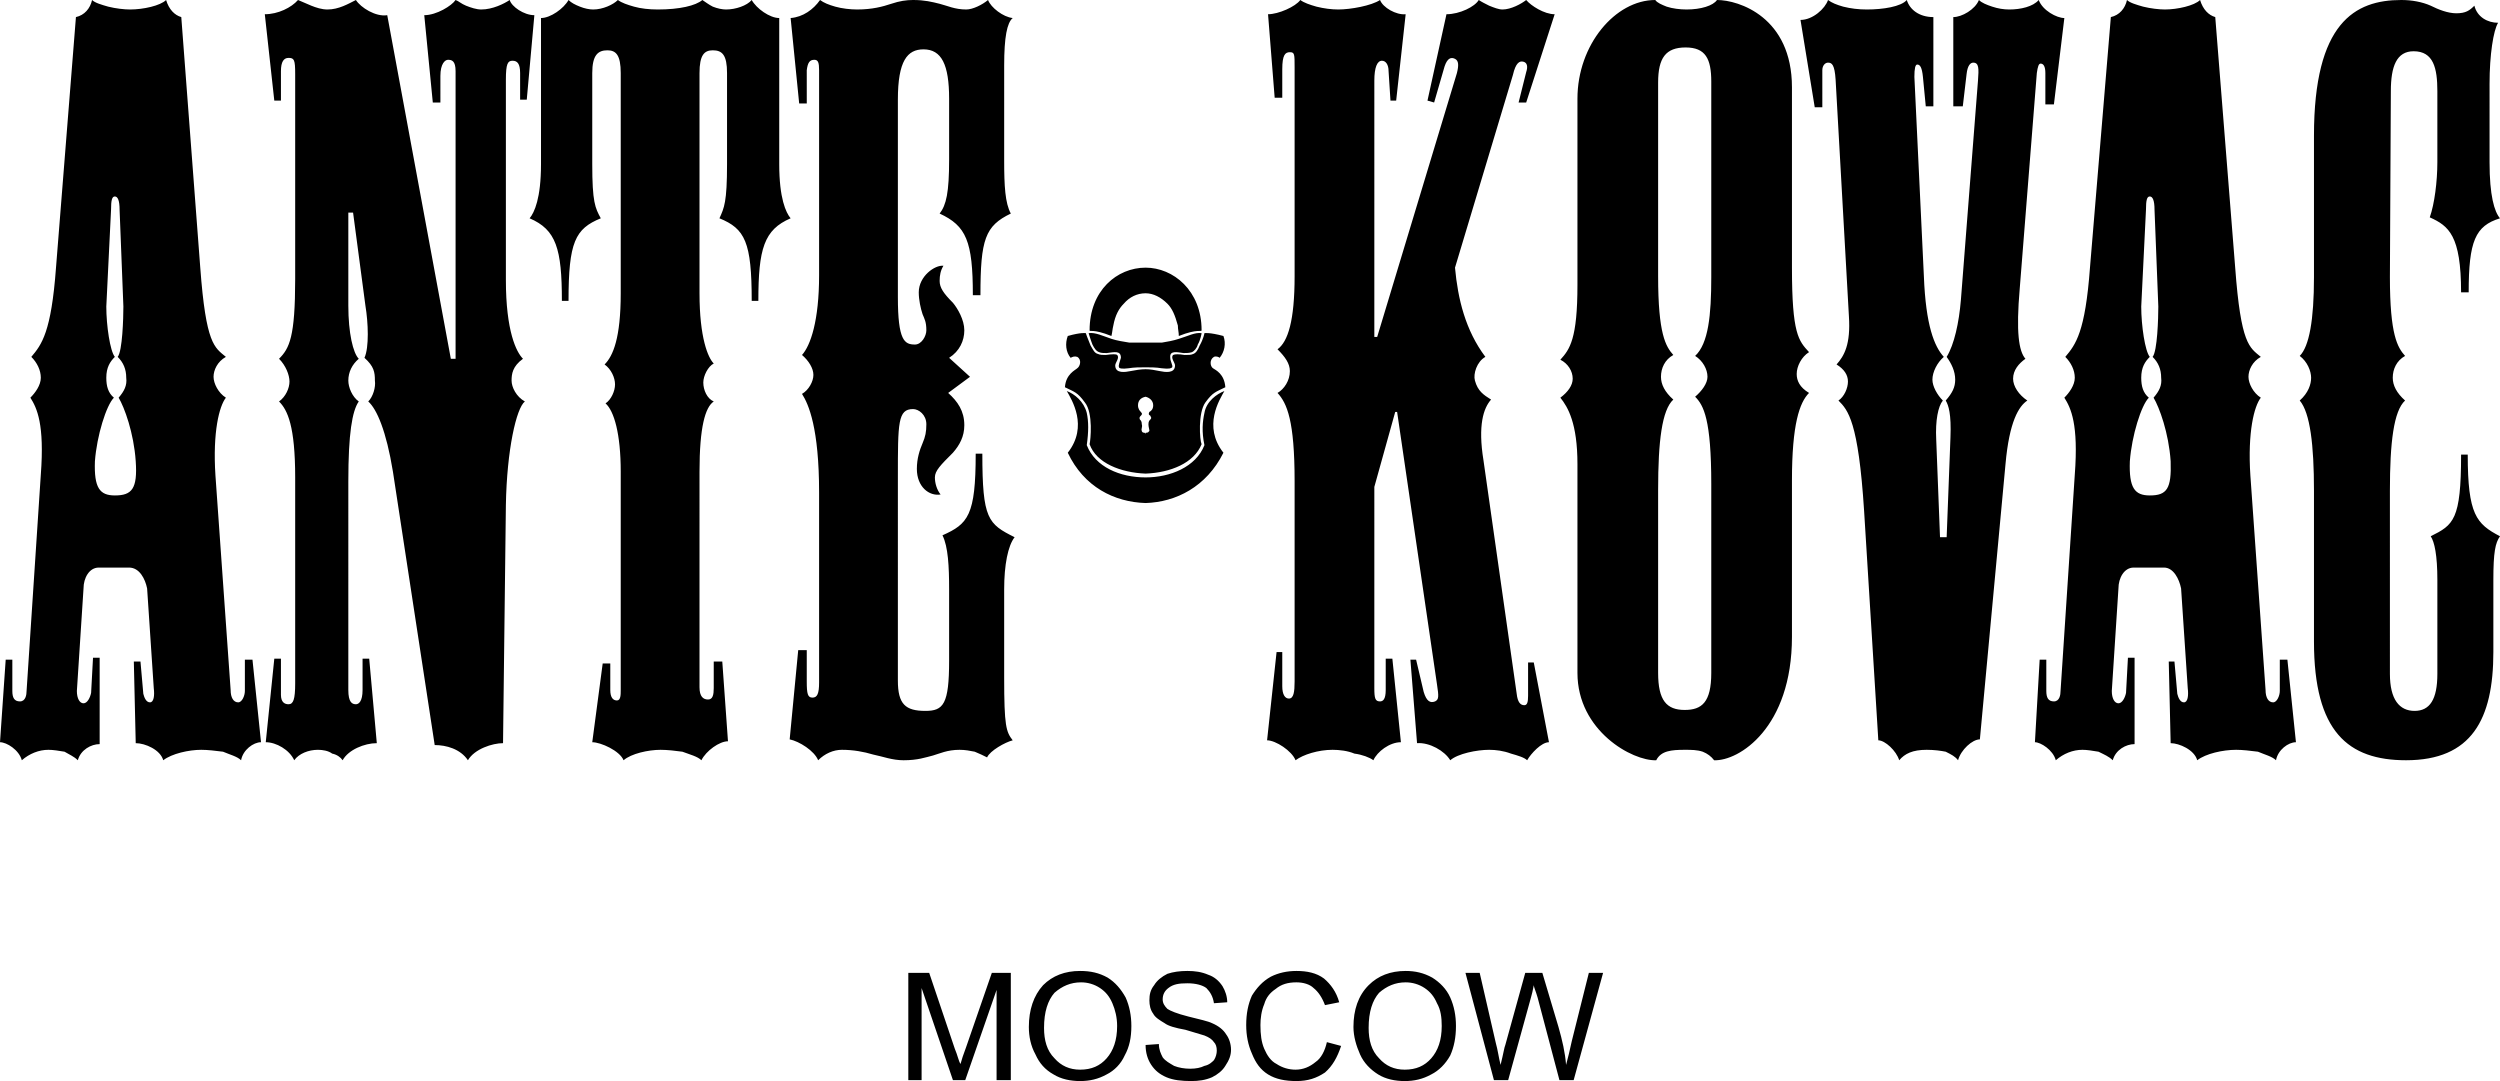 <?xml version="1.0" encoding="iso-8859-1"?>
<!-- Generator: Adobe Illustrator 16.2.0, SVG Export Plug-In . SVG Version: 6.00 Build 0)  -->
<!DOCTYPE svg PUBLIC "-//W3C//DTD SVG 1.1//EN" "http://www.w3.org/Graphics/SVG/1.1/DTD/svg11.dtd">
<svg version="1.1" id="&#x421;&#x43B;&#x43E;&#x439;_1"
	 xmlns="http://www.w3.org/2000/svg" xmlns:xlink="http://www.w3.org/1999/xlink" x="0px" y="0px" width="2634px" height="1139px"
	 viewBox="0 0 2634 1139" style="enable-background:new 0 0 2634 1139;" xml:space="preserve">
<path d="M1207,389L1207,389c5,0,10,1,15,2s16,3,16-6c0-3-5-8-2-11c2-1,6-1,12,0c4,0,7,0,9-1c3-1,5-4,7-9
	c4-7,5-13,5-13s5-1,20,3c3,8,1,17-4,23c-1-1-4-2-6-1c-5,3-4,10-1,12s12,6,13,20c-10,5-13,5-21,16s-6,40-4,44c-8,20-33,30-59,31l0,0
	l0,0l0,0c-26-1-52-11-59-31c1-4,4-33-5-44c-8-11-11-11-21-16c1-14,11-18,13-20c3-2,5-9,0-12c-3-1-5,0-7,1c-5-6-6-15-3-23
	c14-4,19-3,19-3s2,6,5,13c3,5,4,8,8,9c2,1,5,1,8,1c7-1,11-1,12,0c3,3-2,8-2,11c0,9,11,7,16,6S1202,389,1207,389L1207,389L1207,389
	L1207,389L1207,389z M88,620c0-11,6-22,16-22h32c11,0,17,12,19,22l7,105c1,8,0,15-4,15s-6-5-7-9l-3-34h-7l2,86c10,0,26,7,29,18
	c9-7,27-11,40-11c7,0,15,1,23,2c7,3,15,5,19,9c2-11,13-19,21-19l-9-87h-8v33c0,5-3,12-7,12c-5,0-8-5-8-13l-16-226c-3-46,4-73,11-82
	c-8-5-13-15-13-22s4-16,13-21c-12-10-21-13-27-94L191,18c-7-2-13-8-16-18c-6,6-24,10-38,10c-6,0-15-1-23-3c-7-2-14-4-17-7
	c-2,9-8,16-17,18L59,282c-5,68-15,81-26,94c6,6,10,14,10,22s-6,16-11,21c7,11,15,28,11,81L28,728c0,4-1,11-7,11s-8-4-8-11v-33H6
	l-6,87c7,0,20,8,23,19c8-7,18-11,28-11c5,0,11,1,17,2c5,3,10,5,14,9c3-11,14-17,23-17v-91h-7l-2,37c-1,5-4,11-8,11s-7-5-7-13L88,620
	z M117,221c0-10,1-14,4-14s5,4,5,14l4,102c0,12-1,47-6,53c6,6,9,13,9,22c1,8-2,14-8,21c6,10,16,37,18,67c2,29-4,36-22,36
	c-16,0-22-8-21-36c2-27,12-59,20-67c-6-5-8-12-8-21c0-11,4-17,9-22c-5-6-9-33-9-53L117,221z M311,720c0,17-2,22-7,22c-4,0-8-2-8-10
	v-38h-7l-9,88c11,0,25,8,30,19c5-7,15-11,25-11c5,0,11,1,15,4c5,1,9,4,11,7c6-11,23-18,36-18l-8-89h-7v33c0,12-4,15-7,15
	c-4,0-8-2-8-15V507c0-50,4-74,11-84c-7-5-11-15-11-22c0-9,4-17,11-23c-6-6-11-27-11-56v-98h5l13,98c3,18,4,44-1,55c10,9,11,15,11,24
	c1,7-2,17-7,22c9,8,19,31,26,74l44,288c12,0,27,4,35,16c7-12,26-18,37-18l3-251c1-58,11-102,20-109c-9-5-14-15-14-22s1-15,12-23
	c-7-7-18-29-18-83V84c0-17,2-20,7-20s8,3,8,13v28h7l8-89c-11,0-24-9-26-16c-6,4-18,10-30,10c-5,0-11-2-16-4s-8-5-11-6
	c-4,6-20,16-33,16l9,92h8V80c0-13,5-17,8-17c4,0,8,1,8,12v303h-5L408,16c-12,2-28-8-33-16c-8,4-18,10-30,10c-6,0-12-2-17-4
	s-9-4-14-6c-7,8-21,15-35,15l10,91h7V75c0-10,3-14,8-14c6,0,7,2,7,17v216c0,61-6,73-17,84c7,7,11,17,11,24s-4,16-11,21
	c9,9,17,26,17,80V720z M737,497c0-47,6-68,15-74c-7-3-11-12-11-20c0-7,5-17,11-20c-6-6-15-27-15-74V77c0-19,5-24,14-24
	c10,0,15,5,15,24v96c0,40-3,46-8,57c27,11,34,25,34,87h7c0-55,6-75,34-87c-5-6-12-21-12-57V19c-10,0-24-10-29-19c-5,6-17,10-27,10
	c-4,0-9-1-14-3c-4-2-8-5-11-7c-7,6-24,10-47,10c-9,0-18-1-25-3s-13-4-17-7c-5,5-16,10-26,10c-4,0-9-1-14-3s-9-4-12-7
	c-5,9-19,19-29,19v154c0,36-7,51-12,57c28,12,34,32,34,87h7c0-62,7-76,34-87c-6-11-9-17-9-57V77c0-19,6-24,16-24c9,0,14,5,14,24v232
	c0,47-8,66-17,75c7,5,11,14,11,21s-4,16-10,20c9,8,16,32,16,72v230c0,5,0,11-4,11s-7-3-7-11v-28h-8l-11,83c9,0,29,9,33,19
	c8-7,26-11,39-11c7,0,16,1,23,2c8,3,16,5,20,9c5-10,19-20,28-20l-6-84h-9v28c0,7-1,12-6,12s-9-3-9-13V497z M946,503c0-58,0-72,16-72
	c6,0,14,6,14,16c0,8-1,13-4,20s-6,16-6,27c0,19,13,29,25,27c-4-5-6-12-6-18c0-7,6-13,19-26c7-8,12-17,12-29c0-15-7-25-17-34l23-17
	l-22-20c11-7,16-18,16-29s-7-23-12-29c-10-10-14-16-14-23c0-6,1-11,4-16c-9-1-26,11-26,28c0,8,2,17,4,23c2,5,4,8,4,17
	c0,6-5,15-12,15c-11,0-18-4-18-50V105c0-41,10-53,27-53c19,0,27,16,27,52v64c0,35-3,48-10,57c28,13,35,29,35,86h8c0-59,5-73,32-86
	c-6-11-7-29-7-56V69c0-30,3-45,9-50c-10-1-23-11-26-19c-6,5-16,10-23,10c-12,0-20-4-28-6s-16-4-28-4c-7,0-14,1-23,4s-20,6-36,6
	c-7,0-16-1-23-3s-12-4-16-7c-7,10-18,18-31,19l9,90h8V74c1-8,3-11,8-11c4,0,5,3,5,11v216c0,48-9,74-18,84c7,6,12,14,12,21
	s-5,16-12,20c7,11,18,36,18,104v200c0,12-2,16-7,16s-6-4-6-17v-33h-9l-9,94c10,2,26,12,30,22c7-7,16-11,25-11c12,0,23,2,33,5
	c10,2,20,6,32,6c15,0,23-3,31-5c7-2,15-6,28-6c6,0,11,1,16,2c5,2,9,4,13,6c3-7,19-16,27-18c-7-9-9-15-9-66v-93c0-26,4-46,11-55
	c-28-14-34-19-34-88h-7c0,65-8,74-35,86c6,12,7,33,7,57v75c0,46-6,53-25,53c-21,0-29-7-29-32V503z M1343,103h8V73c0-15,3-18,8-18
	s5,2,5,16v220c0,47-7,69-18,77c8,8,13,15,13,23c0,10-6,19-13,23c10,11,18,29,18,93v211c0,11-1,18-6,18c-4,0-7-4-7-13v-36h-6l-10,93
	c9,0,26,11,30,21c8-6,24-11,39-11c7,0,16,1,23,4c8,1,16,4,20,7c4-9,17-19,29-19l-9-88h-7v33c0,10-3,12-6,12c-5,0-6-3-6-14V513l22-79
	h2l42,287c2,13,2,16-2,18c-5,2-9,0-12-10l-8-34h-6l7,88c13-1,29,8,35,18c8-7,28-11,41-11c7,0,15,1,23,4c7,2,14,4,17,7
	c4-7,15-19,23-19l-16-84h-6v35c0,7-1,10-4,10c-4,0-7-3-8-12l-35-246c-6-37,0-55,8-64c-8-5-14-9-17-20c-2-7,2-20,11-25
	c-21-28-29-61-32-94l61-203c3-13,7-15,11-14s5,5,3,11l-8,32h8l30-93c-11,0-25-9-30-15c-5,4-16,10-25,10c-4,0-9-2-14-4c-4-2-8-4-11-6
	c-4,7-20,15-34,15l-20,91l7,2l11-38c3-9,7-10,11-8s4,7,2,15l-84,278h-3V85c0-14,3-21,8-21c4,0,7,4,7,11l2,31h6l10-91
	c-10,1-24-7-27-15c-9,6-31,10-44,10c-7,0-15-1-23-3c-7-2-13-4-17-7c-5,7-23,15-34,15L1343,103z M1662,300c0,57-8,68-18,79
	c8,4,13,12,13,20c0,7-5,14-13,20c8,10,18,27,18,70v220c0,61,58,93,83,92c5-10,16-11,30-11c7,0,13,0,19,2c5,2,9,5,12,9
	c26,1,82-34,82-130V506c0-59,8-82,18-92c-10-6-13-13-13-20c0-8,5-18,13-23c-11-12-18-19-18-89V92c0-74-56-92-79-92c-4,6-17,10-32,10
	c-7,0-15-1-21-3c-5-2-10-4-12-7c-42,0-82,47-82,104V300z M1747,87c0-26,8-37,29-37s27,12,27,36v206c0,40-3,70-17,83c8,5,13,14,13,22
	c0,7-6,15-13,21c9,9,17,24,17,92v199c0,31-10,39-28,39c-19,0-28-10-28-39V516c0-51,4-84,16-95c-9-8-13-16-13-24c0-9,4-18,13-23
	c-8-9-16-22-16-83V87z M1979,780c7,0,19,11,22,21c6-7,14-11,29-11c8,0,15,1,20,2c6,3,10,5,13,9c3-11,15-22,23-22l27-290
	c4-45,14-61,23-67c-9-6-15-15-15-23c0-9,6-16,13-21c-7-8-10-28-6-74l18-227c1-7,2-10,4-10c3,0,5,3,5,10v33h9l11-91c-8,0-23-8-27-19
	c-6,7-19,10-31,10c-6,0-12-1-18-3s-11-4-14-7c-4,10-18,18-27,18v94h10l4-34c1-9,4-12,7-12c6,0,6,6,5,19l-18,231c-2,24-7,47-15,60
	c5,7,9,15,9,24c0,8-3,14-10,22c3,5,6,14,5,39l-4,105h-7l-4-103c-1-20,2-35,7-41c-6-6-11-15-11-22c0-8,5-18,12-24c-10-11-19-33-21-85
	l-10-210c0-9,1-13,3-13c3,0,5,3,6,13l3,31h8V18c-15,0-25-8-28-18c-6,7-25,10-42,10c-9,0-17-1-25-3c-7-2-12-4-16-7c-3,9-16,21-29,21
	l15,92h8V74c0-5,3-8,6-8c4,0,7,2,8,18l14,249c2,30-5,42-13,51c8,5,12,11,12,18s-4,16-10,20c10,10,21,22,27,116L1979,780z M2232,620
	c0-11,6-22,16-22h32c10,0,16,12,18,22l7,105c1,8,0,15-4,15s-6-5-7-9l-3-34h-6l2,86c9,0,25,7,28,18c9-7,27-11,41-11c7,0,15,1,23,2
	c7,3,15,5,19,9c2-11,13-19,21-19l-9-87h-8v33c0,5-3,12-7,12c-5,0-8-5-8-13l-16-226c-3-46,4-73,11-82c-8-5-13-15-13-22s4-16,13-21
	c-12-10-21-13-27-94l-21-264c-7-2-13-8-16-18c-6,6-24,10-37,10c-6,0-15-1-23-3c-7-2-14-4-17-7c-2,9-8,16-17,18l-22,264
	c-5,68-15,81-26,94c6,6,10,14,10,22s-6,16-11,21c7,11,15,28,11,81l-15,228c0,4-1,11-7,11s-8-4-8-11v-33h-7l-5,87c6,0,19,8,22,19
	c8-7,18-11,28-11c5,0,11,1,17,2c6,3,11,5,15,9c3-11,14-17,23-17v-91h-7l-2,37c-1,5-4,11-8,11s-7-5-7-13L2232,620z M2261,221
	c0-10,1-14,4-14s5,4,5,14l4,102c0,12-1,47-6,53c6,6,9,13,9,22c1,8-2,14-8,21c6,10,16,37,18,67c1,29-4,36-22,36c-16,0-22-8-21-36
	c2-27,12-59,20-67c-6-5-8-12-8-21c0-11,4-17,9-22c-5-6-9-33-9-53L2261,221z M2519,96c0-26,6-42,24-42c21,0,25,18,25,42v75
	c0,20-3,44-8,58c20,9,33,19,33,79h8c0-54,7-70,33-78c-6-7-11-24-11-59V88c0-30,4-56,9-64c-11,0-22-6-25-18c-5,5-9,8-19,8
	c-9,0-19-4-27-8c-9-4-20-6-31-6c-49,0-92,24-92,143v149c0,45-5,73-15,83c8,6,12,16,12,23s-3,16-12,24c11,13,15,47,15,95v159
	c0,95,36,125,97,125c69,0,92-43,92-114v-76c0-29,2-39,7-46c-25-13-34-23-34-86h-7c0,69-8,74-32,86c4,6,7,20,7,46v99c0,27-8,39-24,39
	s-26-12-26-39V517c0-51,4-84,16-95c-9-8-13-16-13-24c0-9,4-18,13-23c-8-9-16-22-16-83L2519,96z M1230,320c5,5,8,12,11,23
	c0,4,1,7,1,11c20-8,24-4,24-6c0-42-30-66-59-66l0,0l0,0l0,0l0,0c-30,0-59,24-59,66c0,2,3-2,23,6c1-4,1-7,2-11c2-11,6-18,11-23
	c6-7,14-11,23-11C1215,309,1223,313,1230,320z M1207,503c26,0,53-11,62-34c-3-14-2-25,0-34c2-12,13-20,21-23c-5,9-23,37-1,65
	c-18,36-50,52-82,53l0,0l0,0l0,0l0,0l0,0c-33-1-65-17-82-53c22-28,4-56-1-65c8,3,18,11,21,23c2,9,2,20,0,34
	C1154,492,1180,503,1207,503L1207,503z M1224,388c8,1,10,0,11-1c1-2-2-6-2-10c-1-8,7-6,14-5c3,0,6,0,9-1c2-1,5-4,6-8c3-5,4-12,4-12
	c-7-1-14,3-24,6c-6,2-12,3-18,4c-5,0-11,0-17,0s-12,0-17,0c-6-1-13-2-19-4c-9-3-17-7-24-6c0,0,2,7,4,12c2,4,4,7,7,8c2,1,5,1,8,1
	c8-1,15-3,15,5c-1,4-3,8-2,10c0,1,3,2,10,1c6-1,12-1,18-1C1212,387,1218,387,1224,388z M1207,457v-1c3,0,3-1,4-2c0-2-1-4-1-7
	s1-4,2-5c2-2,0-3,0-4c-2-1-2-2-1-4c2-1,4-3,4-7c0-5-4-8-8-9c-5,1-8,4-8,9c0,4,2,6,3,7c2,2,1,3,0,4s-2,2-1,4c1,1,2,2,2,5c1,3-1,5,0,7
	c0,1,1,2,3,2L1207,457z M1207,499L1207,499L1207,499L1207,499"/>
<path id="city" d="M957,1138v-113h22l27,80c3,7,4,13,6,16c1-4,3-10,6-18l27-78h20v113h-15v-95l-33,95h-13l-33-97v97H957
	z M1084,1082c0-18,5-33,15-44c10-10,23-15,39-15c11,0,20,2,29,7c8,5,14,12,19,21c4,9,6,19,6,30c0,12-2,22-7,31c-4,9-11,16-19,20
	c-9,5-18,7-28,7s-20-2-28-7c-9-5-15-12-19-21C1086,1102,1084,1092,1084,1082z M1100,1083c0,13,3,24,11,32c7,8,16,12,27,12
	c12,0,21-4,28-12s11-19,11-34c0-9-2-17-5-24s-7-12-13-16s-13-6-20-6c-11,0-20,4-28,11C1104,1054,1100,1066,1100,1083z M1207,1101
	l14-1c0,6,2,10,4,14c3,4,7,6,12,9c5,2,11,3,17,3s11-1,15-3c5-1,8-4,10-6c2-3,3-7,3-10c0-4-1-7-3-9c-2-3-5-5-10-7c-3-1-10-3-20-6
	c-11-2-18-4-22-7c-5-3-10-6-12-10c-3-4-4-9-4-14c0-6,1-11,5-16c3-5,8-9,14-12c6-2,13-3,21-3s15,1,22,4c6,2,11,6,15,12c3,5,5,11,5,17
	l-14,1c-1-7-4-12-8-16c-4-3-11-5-20-5s-15,1-20,5c-4,3-6,7-6,12c0,4,2,7,5,10c3,2,10,5,22,8s21,5,25,7c7,3,12,7,15,12c3,4,5,10,5,16
	s-2,11-6,17c-3,5-8,9-14,12c-7,3-14,4-22,4c-10,0-19-1-26-4s-12-7-16-13S1207,1109,1207,1101z M1398,1098l15,4c-4,12-9,21-17,28
	c-9,6-18,9-30,9s-22-2-30-7s-13-12-17-22c-4-9-6-19-6-30c0-12,2-22,6-31c5-8,11-15,20-20c8-4,17-6,27-6c11,0,21,2,29,8
	c7,6,13,14,16,25l-15,3c-3-8-7-14-12-18c-4-4-11-6-18-6c-9,0-16,2-22,7c-6,4-10,9-12,16c-3,7-4,15-4,22c0,10,1,18,4,25s7,13,13,16
	c6,4,13,6,20,6c8,0,15-3,21-8C1392,1115,1396,1107,1398,1098z M1426,1082c0-18,5-33,16-44c10-10,23-15,39-15c10,0,19,2,28,7
	c8,5,15,12,19,21s6,19,6,30c0,12-2,22-6,31c-5,9-12,16-20,20c-9,5-18,7-28,7s-20-2-28-7s-15-12-19-21S1426,1092,1426,1082z
	 M1442,1083c0,13,3,24,11,32c7,8,16,12,27,12c12,0,21-4,28-12s11-19,11-34c0-9-1-17-5-24c-3-7-7-12-13-16s-13-6-20-6
	c-11,0-20,4-28,11C1446,1054,1442,1066,1442,1083z M1574,1138l-30-113h15l17,74c2,7,3,15,5,23c3-12,4-19,5-21l21-76h18l17,57
	c4,14,7,27,8,40c2-7,4-16,6-25l18-72h15l-31,113h-15l-23-87c-2-7-4-11-4-13c-1,5-2,10-3,13l-24,87H1574z"/>
</svg>
